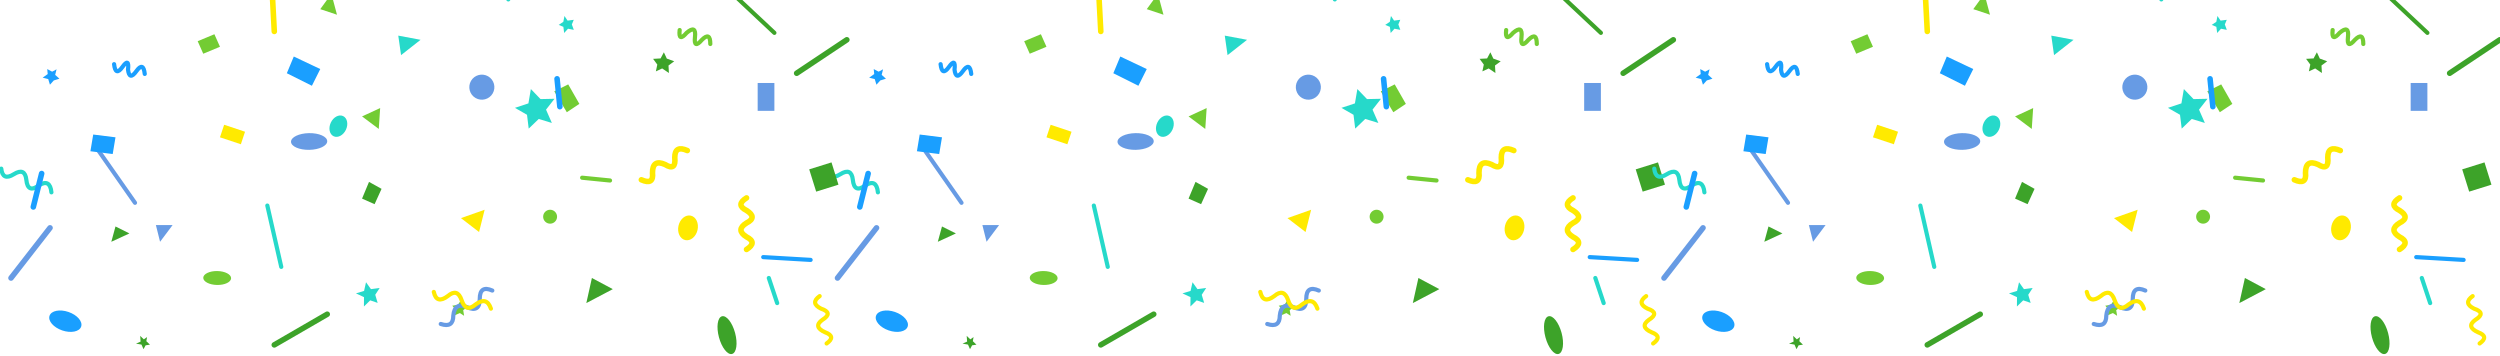 <svg width="1729" height="246" viewBox="0 0 1729 246" fill="none" xmlns="http://www.w3.org/2000/svg">
<path d="M1095.61 57.392L1107.17 57.392L1107.17 76.66L1095.61 76.66L1095.61 57.392Z" fill="#679BE4"/>
<path d="M1015.17 124.349C1020.95 126.919 1023.51 125.313 1022.87 119.532C1022.87 113.11 1025.76 111.183 1031.54 113.752C1036.68 116.963 1038.93 115.358 1038.29 108.935C1038.29 103.154 1041.18 101.549 1046.96 104.118" stroke="#FFEA00" stroke-width="3.854" stroke-linecap="round"/>
<path d="M761.308 21.746L759.381 -14.863" stroke="#FFEA00" stroke-width="3.854" stroke-linecap="round"/>
<path d="M637.992 101.71L664.968 140.246" stroke="#679BE4" stroke-width="2.89" stroke-linecap="round"/>
<path d="M923.16 -31.243L923.16 -0.414" stroke="#26D9CA" stroke-width="2.89" stroke-linecap="round"/>
<path d="M721.724 197.086C727.044 197.179 731.394 195.098 731.441 192.438C731.487 189.778 727.212 187.546 721.892 187.453C716.572 187.36 712.222 189.441 712.176 192.101C712.129 194.761 716.404 196.993 721.724 197.086Z" fill="#73CC33"/>
<path d="M766.124 184.562L756.49 142.173" stroke="#26D9CA" stroke-width="2.89" stroke-linecap="round"/>
<path d="M977.111 209.609L980.965 192.268L995.416 199.975L977.111 209.609Z" fill="#3DA329"/>
<path d="M895.138 212.094L891.725 211.45L890.219 207.903L888.312 210.806L884.388 211.425L886.404 213.709L886.136 218.009L889.684 216.503L892.587 218.411L891.968 214.487L895.138 212.094Z" fill="#73CC33"/>
<path d="M769.979 50.65L774.796 39.089L793.1 47.759L787.32 59.32L769.979 50.65Z" fill="#1A9FFF"/>
<path d="M833.563 89.184L822.002 80.513L834.526 74.733L833.563 89.184Z" fill="#73CC33"/>
<path d="M1080 230.273C1078.07 223.077 1074.01 217.914 1070.92 218.741C1067.84 219.567 1066.9 226.07 1068.83 233.265C1070.76 240.46 1074.82 245.623 1077.91 244.797C1080.99 243.971 1081.93 237.468 1080 230.273Z" fill="#3DA329"/>
<path d="M1107.17 22.711L1076.34 -6.191" stroke="#3DA329" stroke-width="2.89" stroke-linecap="round"/>
<path d="M949.3 145.93C947.12 147.456 946.591 150.459 948.117 152.639C949.643 154.818 952.646 155.347 954.826 153.822C957.005 152.296 957.534 149.292 956.009 147.113C954.483 144.933 951.479 144.404 949.3 145.93Z" fill="#73CC33"/>
<path d="M572.48 116.642C573.123 122.422 576.013 123.707 581.151 120.495C586.289 117.284 589.18 118.568 589.822 124.349C590.464 130.772 593.354 132.056 598.492 128.202C603.631 124.991 606.521 126.597 607.163 133.02" stroke="#26D9CA" stroke-width="2.89" stroke-linecap="round"/>
<path d="M1087.9 172.52C1093.04 169.308 1093.04 166.418 1087.9 163.849C1082.76 160.638 1082.76 157.426 1087.9 154.215C1093.04 151.646 1093.04 148.755 1087.9 145.544C1082.76 142.975 1082.76 140.085 1087.9 136.873" stroke="#FFEA00" stroke-width="3.854" stroke-linecap="round"/>
<path d="M954.952 63.174L964.586 58.357L972.293 71.845L963.623 77.625L954.952 63.174Z" fill="#73CC33"/>
<path d="M968.416 13.698L964.144 14.256L961.989 11.061L961.209 15.073L958.014 17.228L961.228 18.547L961.785 22.819L964.441 19.866L968.454 20.646L967.097 16.912L968.416 13.698Z" fill="#26D9CA"/>
<path d="M671.711 51.127C671.068 45.347 669.141 44.705 665.93 49.2C662.719 53.696 660.792 53.375 660.15 48.237C660.792 42.457 659.507 41.814 656.296 46.31C653.085 50.806 651.158 50.164 650.516 44.383" stroke="#1A9FFF" stroke-width="2.89" stroke-linecap="round"/>
<path d="M824.749 195.191L823.397 201.21L817.779 202.878L823.354 205.518L823.291 211.98L827.641 207.715L832.794 209.489L831.126 203.871L834.189 199.162L828.149 199.964L824.749 195.191Z" fill="#26D9CA"/>
<path d="M1146.67 112.308L1151.49 127.722L1136.07 132.539L1131.26 117.125L1146.67 112.308Z" fill="#3DA329"/>
<path d="M614.6 228.513C620.637 230.592 626.514 229.422 627.727 225.9C628.94 222.379 625.029 217.839 618.992 215.76C612.955 213.681 607.078 214.851 605.865 218.373C604.652 221.894 608.563 226.434 614.6 228.513Z" fill="#1A9FFF"/>
<path d="M822.002 137.353L826.819 125.793L835.49 130.61L830.673 141.207L822.002 137.353Z" fill="#3DA329"/>
<path d="M670.859 241.499L672.31 238.82L675.323 238.373L672.812 235.973L673.314 233.127L671.082 234.69L668.57 232.291L668.849 236.253L665.668 237.649L669.464 238.318L670.859 241.499Z" fill="#3DA329"/>
<path d="M723.734 94.964L726.625 86.294L741.076 91.111L738.185 99.781L723.734 94.964Z" fill="#FFEA00"/>
<path d="M761.307 238.512L797.916 217.317" stroke="#3DA329" stroke-width="3.854" stroke-linecap="round"/>
<path d="M610.727 47.925L607.669 49.572L604.266 47.763L604.611 51.219L601.1 53.717L604.955 54.676L606.15 58.585L608.81 55.634L612.719 54.439L609.768 51.779L610.727 47.925Z" fill="#1A9FFF"/>
<path d="M1054.01 159.105C1055.09 154.439 1053.02 149.978 1049.39 149.14C1045.76 148.302 1041.95 151.405 1040.87 156.071C1039.79 160.737 1041.86 165.199 1045.49 166.037C1049.12 166.874 1052.93 163.771 1054.01 159.105Z" fill="#FFEA00"/>
<path d="M897.346 55.948C894.952 60.095 896.372 65.398 900.52 67.792C904.667 70.186 909.97 68.766 912.364 64.618C914.758 60.471 913.337 55.168 909.19 52.774C905.043 50.38 899.74 51.801 897.346 55.948Z" fill="#679BE4"/>
<path d="M793.102 6.33L800.809 -4.268L804.662 10.184L793.102 6.33Z" fill="#73CC33"/>
<path d="M1103.32 192.268L1109.1 209.609" stroke="#26D9CA" stroke-width="2.89" stroke-linecap="round"/>
<path d="M1037.9 42.393L1032.78 40.529L1030.74 36.164L1028.47 40.412L1023.29 40.701L1026.2 44.66L1025.21 49.374L1029.57 47.338L1034.23 50.482L1033.94 45.302L1037.9 42.393Z" fill="#3DA329"/>
<path d="M682.308 167.219L679.418 155.658L690.979 155.658L682.308 167.219Z" fill="#679BE4"/>
<path d="M719.881 23.672L723.735 32.343L712.174 37.16L708.32 28.489L719.881 23.672Z" fill="#73CC33"/>
<path d="M785.494 103.634C792.41 103.513 797.971 100.827 797.915 97.635C797.859 94.443 792.208 91.954 785.292 92.074C778.376 92.195 772.815 94.881 772.87 98.073C772.926 101.264 778.578 103.754 785.494 103.634Z" fill="#679BE4"/>
<path d="M876.434 224.063C882.214 225.989 885.104 224.063 885.104 218.282C885.747 211.859 888.958 209.933 894.738 212.502C900.519 215.071 903.409 213.144 903.409 206.721C903.409 200.299 906.299 198.372 912.08 200.941" stroke="#679BE4" stroke-width="2.89" stroke-linecap="round"/>
<path d="M906.782 145.062L902.929 160.477L890.404 150.842L906.782 145.062Z" fill="#FFEA00"/>
<path d="M1099.46 177.819L1132.22 179.746" stroke="#1A9FFF" stroke-width="2.89" stroke-linecap="round"/>
<path d="M993.489 124.832L974.221 122.905" stroke="#73CC33" stroke-width="2.89" stroke-linecap="round"/>
<path d="M810.862 89.701C812.661 85.844 811.774 81.623 808.88 80.273C805.987 78.924 802.183 80.958 800.384 84.816C798.585 88.673 799.472 92.894 802.366 94.244C805.259 95.593 809.063 93.559 810.862 89.701Z" fill="#26D9CA"/>
<path d="M911.117 213.465C909.19 207.684 905.658 206.721 900.519 210.575C896.023 214.428 892.812 213.465 890.885 207.684C888.959 201.904 885.747 200.941 881.251 204.794C876.113 208.648 872.902 207.684 871.617 201.904" stroke="#FFEA00" stroke-width="2.89" stroke-linecap="round"/>
<path d="M927.733 74.587L936.087 79.385L937.261 88.947L944.206 82.271L953.282 85.039L949.239 75.829L955.111 68.314L945.431 68.531L938.755 61.586L937.06 71.501L927.733 74.587Z" fill="#26D9CA"/>
<path d="M1122.58 50.648L1157.27 27.527" stroke="#3DA329" stroke-width="3.854" stroke-linecap="round"/>
<path d="M648.588 167.219L651.478 156.621L661.112 161.438L648.588 167.219Z" fill="#3DA329"/>
<path d="M1138.48 204.795C1133.99 208.006 1134.31 210.897 1139.44 213.466C1145.22 215.392 1145.55 217.962 1140.41 221.173C1135.91 224.384 1136.55 227.274 1142.33 229.844C1147.47 231.77 1147.79 234.339 1143.3 237.551" stroke="#FFEA00" stroke-width="2.89" stroke-linecap="round"/>
<path d="M579.225 192.27L606.2 157.587" stroke="#679BE4" stroke-width="3.854" stroke-linecap="round"/>
<path d="M847.051 24.637L862.465 27.527L848.978 38.125L847.051 24.637Z" fill="#26D9CA"/>
<path d="M1041.66 20.782C1041.02 26.563 1042.62 27.205 1046.48 22.709C1050.97 18.855 1052.9 19.819 1052.26 25.599C1051.61 31.38 1053.22 32.022 1057.07 27.526C1060.93 23.672 1062.85 24.636 1062.85 30.416" stroke="#73CC33" stroke-width="2.89" stroke-linecap="round"/>
<path d="M600.419 120.015L594.639 143.137" stroke="#1A9FFF" stroke-width="3.854" stroke-linecap="round"/>
<path d="M958.806 73.769L956.879 54.501" stroke="#1A9FFF" stroke-width="3.854" stroke-linecap="round"/>
<path d="M649.553 106.527L634.139 104.601L636.065 93.04L651.48 94.966L649.553 106.527Z" fill="#1A9FFF"/>
<path d="M524.004 57.392L535.565 57.392L535.565 76.66L524.004 76.66L524.004 57.392Z" fill="#679BE4"/>
<path d="M443.559 124.349C449.339 126.919 451.908 125.313 451.266 119.532C451.266 113.11 454.156 111.183 459.937 113.752C465.075 116.963 467.323 115.358 466.68 108.935C466.68 103.154 469.571 101.549 475.351 104.118" stroke="#FFEA00" stroke-width="3.854" stroke-linecap="round"/>
<path d="M189.7 21.746L187.773 -14.863" stroke="#FFEA00" stroke-width="3.854" stroke-linecap="round"/>
<path d="M66.385 101.71L93.36 140.246" stroke="#679BE4" stroke-width="2.89" stroke-linecap="round"/>
<path d="M351.553 -31.243L351.553 -0.414" stroke="#26D9CA" stroke-width="2.89" stroke-linecap="round"/>
<path d="M150.117 197.086C155.437 197.179 159.787 195.098 159.833 192.438C159.88 189.778 155.605 187.546 150.285 187.453C144.965 187.36 140.615 189.441 140.568 192.101C140.522 194.761 144.797 196.993 150.117 197.086Z" fill="#73CC33"/>
<path d="M194.517 184.562L184.883 142.173" stroke="#26D9CA" stroke-width="2.89" stroke-linecap="round"/>
<path d="M405.504 209.609L409.358 192.268L423.809 199.975L405.504 209.609Z" fill="#3DA329"/>
<path d="M323.53 212.094L320.117 211.45L318.611 207.903L316.703 210.806L312.78 211.425L314.796 213.709L314.528 218.009L318.075 216.503L320.978 218.411L320.359 214.487L323.53 212.094Z" fill="#73CC33"/>
<path d="M198.371 50.65L203.188 39.089L221.493 47.759L215.712 59.32L198.371 50.65Z" fill="#1A9FFF"/>
<path d="M261.955 89.184L250.395 80.513L262.919 74.733L261.955 89.184Z" fill="#73CC33"/>
<path d="M508.391 230.273C506.463 223.077 502.4 217.914 499.317 218.741C496.233 219.567 495.296 226.07 497.224 233.265C499.152 240.46 503.215 245.623 506.298 244.797C509.382 243.971 510.319 237.468 508.391 230.273Z" fill="#3DA329"/>
<path d="M535.563 22.711L504.734 -6.191" stroke="#3DA329" stroke-width="2.89" stroke-linecap="round"/>
<path d="M377.692 145.93C375.513 147.456 374.983 150.459 376.509 152.639C378.035 154.818 381.039 155.347 383.218 153.822C385.397 152.296 385.927 149.292 384.401 147.113C382.875 144.933 379.872 144.404 377.692 145.93Z" fill="#73CC33"/>
<path d="M0.873 116.642C1.515 122.422 4.406 123.707 9.544 120.495C14.682 117.284 17.572 118.568 18.214 124.349C18.857 130.772 21.747 132.056 26.885 128.202C32.023 124.991 34.913 126.597 35.556 133.02" stroke="#26D9CA" stroke-width="2.89" stroke-linecap="round"/>
<path d="M516.295 172.52C521.433 169.308 521.433 166.418 516.295 163.849C511.157 160.638 511.157 157.426 516.295 154.215C521.433 151.646 521.433 148.755 516.295 145.544C511.157 142.975 511.157 140.085 516.295 136.873" stroke="#FFEA00" stroke-width="3.854" stroke-linecap="round"/>
<path d="M383.346 63.174L392.98 58.357L400.687 71.845L392.016 77.625L383.346 63.174Z" fill="#73CC33"/>
<path d="M396.809 13.698L392.536 14.256L390.381 11.061L389.601 15.073L386.407 17.228L389.62 18.547L390.178 22.819L392.834 19.866L396.846 20.646L395.49 16.912L396.809 13.698Z" fill="#26D9CA"/>
<path d="M100.103 51.127C99.461 45.347 97.534 44.705 94.323 49.2C91.111 53.696 89.184 53.375 88.542 48.237C89.184 42.457 87.9 41.814 84.689 46.31C81.477 50.806 79.55 50.164 78.908 44.383" stroke="#1A9FFF" stroke-width="2.89" stroke-linecap="round"/>
<path d="M253.143 195.191L251.791 201.21L246.174 202.878L251.749 205.518L251.685 211.98L256.036 207.715L261.189 209.489L259.521 203.871L262.583 199.162L256.543 199.964L253.143 195.191Z" fill="#26D9CA"/>
<path d="M575.063 112.308L579.88 127.722L564.465 132.539L559.648 117.125L575.063 112.308Z" fill="#3DA329"/>
<path d="M42.995 228.513C49.032 230.592 54.909 229.422 56.122 225.9C57.334 222.379 53.423 217.839 47.386 215.76C41.349 213.681 35.472 214.851 34.26 218.373C33.047 221.894 36.958 226.434 42.995 228.513Z" fill="#1A9FFF"/>
<path d="M250.395 137.353L255.212 125.793L263.882 130.61L259.065 141.207L250.395 137.353Z" fill="#3DA329"/>
<path d="M99.252 241.499L100.702 238.82L103.716 238.373L101.204 235.973L101.706 233.127L99.474 234.69L96.962 232.291L97.242 236.253L94.061 237.649L97.856 238.318L99.252 241.499Z" fill="#3DA329"/>
<path d="M152.127 94.964L155.017 86.294L169.468 91.111L166.578 99.781L152.127 94.964Z" fill="#FFEA00"/>
<path d="M189.701 238.512L226.311 217.317" stroke="#3DA329" stroke-width="3.854" stroke-linecap="round"/>
<path d="M39.12 47.925L36.061 49.572L32.659 47.763L33.003 51.219L29.493 53.717L33.347 54.676L34.543 58.585L37.202 55.634L41.111 54.439L38.161 51.779L39.12 47.925Z" fill="#1A9FFF"/>
<path d="M482.403 159.105C483.48 154.439 481.412 149.978 477.782 149.14C474.153 148.302 470.338 151.405 469.261 156.071C468.184 160.737 470.252 165.199 473.882 166.037C477.511 166.874 481.326 163.771 482.403 159.105Z" fill="#FFEA00"/>
<path d="M325.738 55.948C323.344 60.095 324.765 65.398 328.912 67.792C333.059 70.186 338.362 68.766 340.756 64.618C343.151 60.471 341.73 55.168 337.583 52.774C333.436 50.38 328.133 51.801 325.738 55.948Z" fill="#679BE4"/>
<path d="M221.494 6.33L229.201 -4.268L233.055 10.184L221.494 6.33Z" fill="#73CC33"/>
<path d="M531.709 192.268L537.489 209.609" stroke="#26D9CA" stroke-width="2.89" stroke-linecap="round"/>
<path d="M466.289 42.393L461.168 40.529L459.132 36.164L456.861 40.412L451.681 40.701L454.59 44.66L453.599 49.374L457.965 47.338L462.62 50.482L462.331 45.302L466.289 42.393Z" fill="#3DA329"/>
<path d="M110.701 167.219L107.811 155.658L119.371 155.658L110.701 167.219Z" fill="#679BE4"/>
<path d="M148.274 23.672L152.127 32.343L140.567 37.16L136.713 28.489L148.274 23.672Z" fill="#73CC33"/>
<path d="M213.886 103.634C220.802 103.513 226.363 100.827 226.308 97.635C226.252 94.443 220.6 91.954 213.684 92.074C206.769 92.195 201.207 94.881 201.263 98.073C201.319 101.264 206.97 103.754 213.886 103.634Z" fill="#679BE4"/>
<path d="M304.828 224.063C310.609 225.989 313.499 224.063 313.499 218.282C314.141 211.859 317.352 209.933 323.133 212.502C328.913 215.071 331.804 213.144 331.804 206.721C331.804 200.299 334.694 198.372 340.474 200.941" stroke="#679BE4" stroke-width="2.89" stroke-linecap="round"/>
<path d="M335.175 145.062L331.321 160.477L318.797 150.842L335.175 145.062Z" fill="#FFEA00"/>
<path d="M527.855 177.819L560.611 179.746" stroke="#1A9FFF" stroke-width="2.89" stroke-linecap="round"/>
<path d="M421.881 124.832L402.613 122.905" stroke="#73CC33" stroke-width="2.89" stroke-linecap="round"/>
<path d="M239.256 89.701C241.055 85.844 240.168 81.623 237.275 80.273C234.381 78.924 230.578 80.958 228.779 84.816C226.98 88.673 227.867 92.894 230.76 94.244C233.654 95.593 237.458 93.559 239.256 89.701Z" fill="#26D9CA"/>
<path d="M339.509 213.465C337.583 207.684 334.05 206.721 328.912 210.575C324.416 214.428 321.205 213.465 319.278 207.684C317.351 201.904 314.14 200.941 309.644 204.794C304.506 208.648 301.294 207.684 300.01 201.904" stroke="#FFEA00" stroke-width="2.89" stroke-linecap="round"/>
<path d="M356.125 74.587L364.48 79.385L365.654 88.947L372.599 82.271L381.675 85.039L377.632 75.829L383.504 68.314L373.824 68.531L367.147 61.586L365.453 71.501L356.125 74.587Z" fill="#26D9CA"/>
<path d="M550.979 50.648L585.661 27.527" stroke="#3DA329" stroke-width="3.854" stroke-linecap="round"/>
<path d="M76.982 167.219L79.873 156.621L89.507 161.438L76.982 167.219Z" fill="#3DA329"/>
<path d="M566.874 204.795C562.378 208.006 562.699 210.897 567.837 213.466C573.618 215.392 573.939 217.962 568.801 221.173C564.305 224.384 564.947 227.274 570.727 229.844C575.865 231.77 576.187 234.339 571.691 237.551" stroke="#FFEA00" stroke-width="2.89" stroke-linecap="round"/>
<path d="M7.617 192.27L34.593 157.587" stroke="#679BE4" stroke-width="3.854" stroke-linecap="round"/>
<path d="M275.443 24.637L290.858 27.527L277.37 38.125L275.443 24.637Z" fill="#26D9CA"/>
<path d="M470.052 20.782C469.409 26.563 471.015 27.205 474.869 22.709C479.365 18.855 481.291 19.819 480.649 25.599C480.007 31.38 481.613 32.022 485.466 27.526C489.32 23.672 491.247 24.636 491.247 30.416" stroke="#73CC33" stroke-width="2.89" stroke-linecap="round"/>
<path d="M28.812 120.015L23.031 143.137" stroke="#1A9FFF" stroke-width="3.854" stroke-linecap="round"/>
<path d="M387.198 73.769L385.271 54.501" stroke="#1A9FFF" stroke-width="3.854" stroke-linecap="round"/>
<path d="M77.946 106.527L62.531 104.601L64.458 93.04L79.873 94.966L77.946 106.527Z" fill="#1A9FFF"/>
<path d="M1667.21 57.392L1678.78 57.392L1678.78 76.66L1667.21 76.66L1667.21 57.392Z" fill="#679BE4"/>
<path d="M1586.77 124.349C1592.55 126.919 1595.12 125.313 1594.48 119.532C1594.48 113.11 1597.37 111.183 1603.15 113.752C1608.29 116.963 1610.53 115.358 1609.89 108.935C1609.89 103.154 1612.78 101.549 1618.56 104.118" stroke="#FFEA00" stroke-width="3.854" stroke-linecap="round"/>
<path d="M1332.91 21.746L1330.99 -14.863" stroke="#FFEA00" stroke-width="3.854" stroke-linecap="round"/>
<path d="M1209.6 101.71L1236.57 140.246" stroke="#679BE4" stroke-width="2.89" stroke-linecap="round"/>
<path d="M1494.77 -31.243L1494.77 -0.414" stroke="#26D9CA" stroke-width="2.89" stroke-linecap="round"/>
<path d="M1293.33 197.086C1298.65 197.179 1303 195.098 1303.05 192.438C1303.09 189.778 1298.82 187.546 1293.5 187.453C1288.18 187.36 1283.83 189.441 1283.78 192.101C1283.73 194.761 1288.01 196.993 1293.33 197.086Z" fill="#73CC33"/>
<path d="M1337.73 184.562L1328.1 142.173" stroke="#26D9CA" stroke-width="2.89" stroke-linecap="round"/>
<path d="M1548.72 209.609L1552.57 192.268L1567.02 199.975L1548.72 209.609Z" fill="#3DA329"/>
<path d="M1466.74 212.094L1463.33 211.45L1461.82 207.903L1459.92 210.806L1455.99 211.425L1458.01 213.709L1457.74 218.009L1461.29 216.503L1464.19 218.411L1463.57 214.487L1466.74 212.094Z" fill="#73CC33"/>
<path d="M1341.58 50.65L1346.4 39.089L1364.71 47.759L1358.93 59.32L1341.58 50.65Z" fill="#1A9FFF"/>
<path d="M1405.17 89.184L1393.61 80.513L1406.13 74.733L1405.17 89.184Z" fill="#73CC33"/>
<path d="M1651.6 230.273C1649.68 223.077 1645.61 217.914 1642.53 218.741C1639.45 219.567 1638.51 226.07 1640.44 233.265C1642.36 240.46 1646.43 245.623 1649.51 244.797C1652.59 243.971 1653.53 237.468 1651.6 230.273Z" fill="#3DA329"/>
<path d="M1678.78 22.711L1647.95 -6.191" stroke="#3DA329" stroke-width="2.89" stroke-linecap="round"/>
<path d="M1520.9 145.93C1518.72 147.456 1518.2 150.459 1519.72 152.639C1521.25 154.818 1524.25 155.347 1526.43 153.822C1528.61 152.296 1529.14 149.292 1527.61 147.113C1526.09 144.933 1523.08 144.404 1520.9 145.93Z" fill="#73CC33"/>
<path d="M1144.08 116.642C1144.73 122.422 1147.62 123.707 1152.76 120.495C1157.89 117.284 1160.78 118.568 1161.43 124.349C1162.07 130.772 1164.96 132.056 1170.1 128.202C1175.24 124.991 1178.13 126.597 1178.77 133.02" stroke="#26D9CA" stroke-width="2.89" stroke-linecap="round"/>
<path d="M1659.51 172.52C1664.65 169.308 1664.65 166.418 1659.51 163.849C1654.37 160.638 1654.37 157.426 1659.51 154.215C1664.65 151.646 1664.65 148.755 1659.51 145.544C1654.37 142.975 1654.37 140.085 1659.51 136.873" stroke="#FFEA00" stroke-width="3.854" stroke-linecap="round"/>
<path d="M1526.56 63.174L1536.19 58.357L1543.9 71.845L1535.23 77.625L1526.56 63.174Z" fill="#73CC33"/>
<path d="M1540.02 13.698L1535.75 14.256L1533.59 11.061L1532.81 15.073L1529.62 17.228L1532.83 18.547L1533.39 22.819L1536.05 19.866L1540.06 20.646L1538.7 16.912L1540.02 13.698Z" fill="#26D9CA"/>
<path d="M1243.32 51.127C1242.67 45.347 1240.75 44.705 1237.54 49.2C1234.32 53.696 1232.4 53.375 1231.76 48.237C1232.4 42.457 1231.11 41.814 1227.9 46.31C1224.69 50.806 1222.76 50.164 1222.12 44.383" stroke="#1A9FFF" stroke-width="2.89" stroke-linecap="round"/>
<path d="M1396.36 195.191L1395 201.21L1389.39 202.878L1394.96 205.518L1394.9 211.98L1399.25 207.715L1404.4 209.489L1402.73 203.871L1405.8 199.162L1399.76 199.964L1396.36 195.191Z" fill="#26D9CA"/>
<path d="M1718.28 112.308L1723.09 127.722L1707.68 132.539L1702.86 117.125L1718.28 112.308Z" fill="#3DA329"/>
<path d="M1186.21 228.513C1192.24 230.592 1198.12 229.422 1199.33 225.9C1200.55 222.379 1196.63 217.839 1190.6 215.76C1184.56 213.681 1178.68 214.851 1177.47 218.373C1176.26 221.894 1180.17 226.434 1186.21 228.513Z" fill="#1A9FFF"/>
<path d="M1393.61 137.353L1398.42 125.793L1407.1 130.61L1402.28 141.207L1393.61 137.353Z" fill="#3DA329"/>
<path d="M1242.46 241.499L1243.92 238.82L1246.93 238.373L1244.42 235.973L1244.92 233.127L1242.69 234.69L1240.18 232.291L1240.45 236.253L1237.27 237.649L1241.07 238.318L1242.46 241.499Z" fill="#3DA329"/>
<path d="M1295.34 94.964L1298.23 86.294L1312.68 91.111L1309.79 99.781L1295.34 94.964Z" fill="#FFEA00"/>
<path d="M1332.91 238.512L1369.52 217.317" stroke="#3DA329" stroke-width="3.854" stroke-linecap="round"/>
<path d="M1182.33 47.925L1179.27 49.572L1175.87 47.763L1176.22 51.219L1172.71 53.717L1176.56 54.676L1177.76 58.585L1180.42 55.634L1184.32 54.439L1181.37 51.779L1182.33 47.925Z" fill="#1A9FFF"/>
<path d="M1625.61 159.105C1626.69 154.439 1624.62 149.978 1620.99 149.14C1617.37 148.302 1613.55 151.405 1612.47 156.071C1611.4 160.737 1613.46 165.199 1617.09 166.037C1620.72 166.874 1624.54 163.771 1625.61 159.105Z" fill="#FFEA00"/>
<path d="M1468.95 55.948C1466.56 60.095 1467.98 65.398 1472.13 67.792C1476.27 70.186 1481.58 68.766 1483.97 64.618C1486.36 60.471 1484.94 55.168 1480.8 52.774C1476.65 50.38 1471.35 51.801 1468.95 55.948Z" fill="#679BE4"/>
<path d="M1364.71 6.33L1372.41 -4.268L1376.27 10.184L1364.71 6.33Z" fill="#73CC33"/>
<path d="M1674.92 192.268L1680.7 209.609" stroke="#26D9CA" stroke-width="2.89" stroke-linecap="round"/>
<path d="M1609.5 42.393L1604.38 40.529L1602.35 36.164L1600.07 40.412L1594.89 40.701L1597.8 44.66L1596.81 49.374L1601.18 47.338L1605.83 50.482L1605.54 45.302L1609.5 42.393Z" fill="#3DA329"/>
<path d="M1253.91 167.219L1251.02 155.658L1262.58 155.658L1253.91 167.219Z" fill="#679BE4"/>
<path d="M1291.49 23.672L1295.34 32.343L1283.78 37.16L1279.93 28.489L1291.49 23.672Z" fill="#73CC33"/>
<path d="M1357.1 103.634C1364.02 103.513 1369.58 100.827 1369.52 97.635C1369.46 94.443 1363.81 91.954 1356.9 92.074C1349.98 92.195 1344.42 94.881 1344.48 98.073C1344.53 101.264 1350.18 103.754 1357.1 103.634Z" fill="#679BE4"/>
<path d="M1448.04 224.063C1453.82 225.989 1456.71 224.063 1456.71 218.282C1457.35 211.859 1460.56 209.933 1466.34 212.502C1472.13 215.071 1475.02 213.144 1475.02 206.721C1475.02 200.299 1477.91 198.372 1483.69 200.941" stroke="#679BE4" stroke-width="2.89" stroke-linecap="round"/>
<path d="M1478.39 145.062L1474.53 160.477L1462.01 150.842L1478.39 145.062Z" fill="#FFEA00"/>
<path d="M1671.07 177.819L1703.82 179.746" stroke="#1A9FFF" stroke-width="2.89" stroke-linecap="round"/>
<path d="M1565.09 124.832L1545.83 122.905" stroke="#73CC33" stroke-width="2.89" stroke-linecap="round"/>
<path d="M1382.47 89.701C1384.27 85.844 1383.38 81.623 1380.49 80.273C1377.59 78.924 1373.79 80.958 1371.99 84.816C1370.19 88.673 1371.08 92.894 1373.97 94.244C1376.87 95.593 1380.67 93.559 1382.47 89.701Z" fill="#26D9CA"/>
<path d="M1482.72 213.465C1480.8 207.684 1477.26 206.721 1472.12 210.575C1467.63 214.428 1464.42 213.465 1462.49 207.684C1460.56 201.904 1457.35 200.941 1452.86 204.794C1447.72 208.648 1444.51 207.684 1443.22 201.904" stroke="#FFEA00" stroke-width="2.89" stroke-linecap="round"/>
<path d="M1499.34 74.587L1507.69 79.385L1508.87 88.947L1515.81 82.271L1524.89 85.039L1520.84 75.829L1526.72 68.314L1517.04 68.531L1510.36 61.586L1508.67 71.501L1499.34 74.587Z" fill="#26D9CA"/>
<path d="M1694.19 50.648L1728.87 27.527" stroke="#3DA329" stroke-width="3.854" stroke-linecap="round"/>
<path d="M1220.19 167.219L1223.08 156.621L1232.72 161.438L1220.19 167.219Z" fill="#3DA329"/>
<path d="M1710.09 204.795C1705.59 208.006 1705.91 210.897 1711.05 213.466C1716.83 215.392 1717.15 217.962 1712.01 221.173C1707.52 224.384 1708.16 227.274 1713.94 229.844C1719.08 231.77 1719.4 234.339 1714.9 237.551" stroke="#FFEA00" stroke-width="2.89" stroke-linecap="round"/>
<path d="M1150.83 192.27L1177.8 157.587" stroke="#679BE4" stroke-width="3.854" stroke-linecap="round"/>
<path d="M1418.66 24.637L1434.07 27.527L1420.58 38.125L1418.66 24.637Z" fill="#26D9CA"/>
<path d="M1613.26 20.782C1612.62 26.563 1614.23 27.205 1618.08 22.709C1622.58 18.855 1624.5 19.819 1623.86 25.599C1623.22 31.38 1624.82 32.022 1628.68 27.526C1632.53 23.672 1634.46 24.636 1634.46 30.416" stroke="#73CC33" stroke-width="2.89" stroke-linecap="round"/>
<path d="M1172.02 120.015L1166.24 143.137" stroke="#1A9FFF" stroke-width="3.854" stroke-linecap="round"/>
<path d="M1530.41 73.769L1528.48 54.501" stroke="#1A9FFF" stroke-width="3.854" stroke-linecap="round"/>
<path d="M1221.16 106.527L1205.74 104.601L1207.67 93.04L1223.08 94.966L1221.16 106.527Z" fill="#1A9FFF"/>
</svg>
